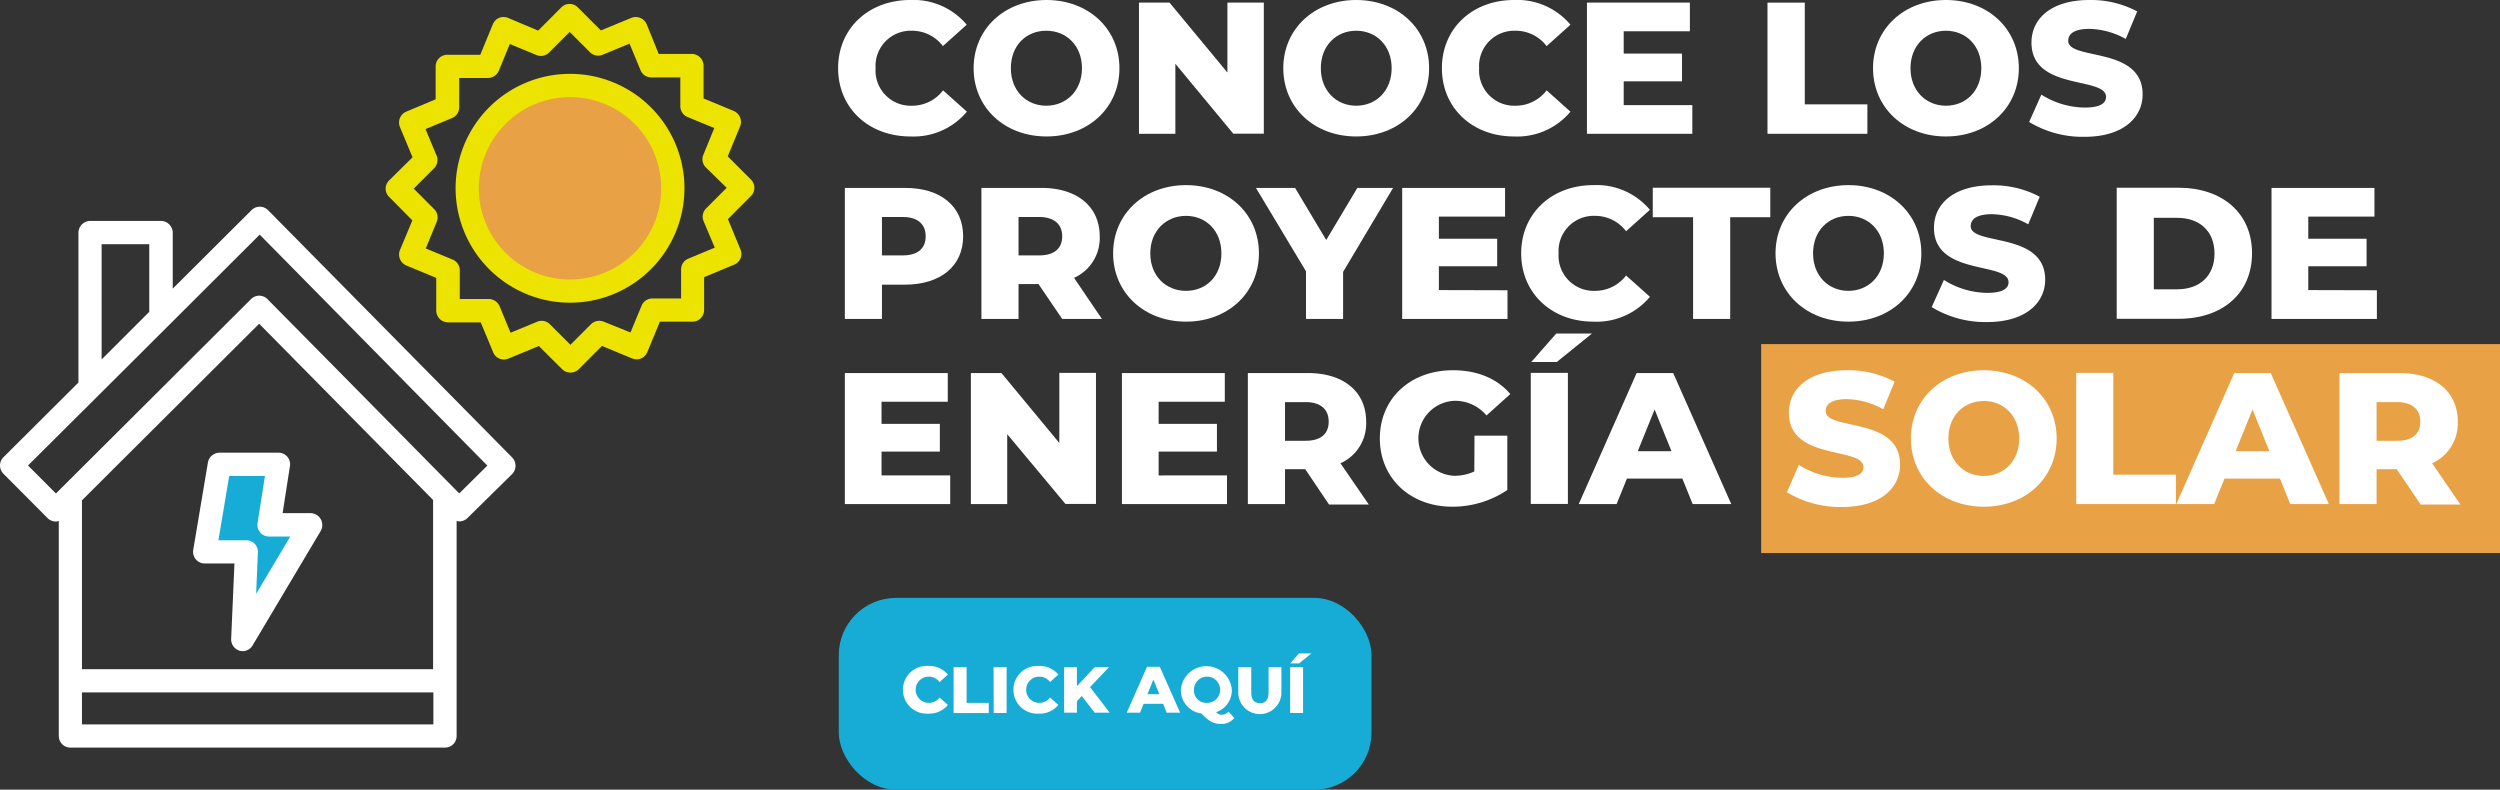<svg xmlns="http://www.w3.org/2000/svg" viewBox="0 0 419.72 132.58"><rect x="0" y="0" width="419.72" height="132.58" fill="#333333" stroke="none"/><defs><style>.cls-1{fill:#17acd5;}.cls-2{fill:#fff;}.cls-3{fill:#e8a145;}.cls-4{fill:#ede300;}</style></defs><title>Recurso 1</title><g id="Capa_2" data-name="Capa 2"><g id="Capa_1-2" data-name="Capa 1"><rect class="cls-1" x="140.82" y="100.38" width="89.44" height="32.2" rx="9.61"/><path class="cls-2" d="M151.59,115.8a4,4,0,0,1,4.23-4,4.07,4.07,0,0,1,3.31,1.45l-1.38,1.26a2.28,2.28,0,0,0-1.82-.91,2.2,2.2,0,0,0,0,4.4,2.27,2.27,0,0,0,1.82-.9l1.38,1.26a4.07,4.07,0,0,1-3.31,1.45A4,4,0,0,1,151.59,115.8Z"/><path class="cls-2" d="M160.1,112h2.18v6H166v1.72H160.1Z"/><path class="cls-2" d="M166.81,112H169v7.7h-2.17Z"/><path class="cls-2" d="M170.14,115.8a4,4,0,0,1,4.23-4,4.07,4.07,0,0,1,3.31,1.45l-1.38,1.26a2.28,2.28,0,0,0-1.82-.91,2.2,2.2,0,0,0,0,4.4,2.27,2.27,0,0,0,1.82-.9l1.38,1.26a4.07,4.07,0,0,1-3.31,1.45A4,4,0,0,1,170.14,115.8Z"/><path class="cls-2" d="M181.62,116.86l-.82.87v1.92h-2.15V112h2.15v3.2l3-3.2h2.39L183,115.36l3.31,4.29h-2.53Z"/><path class="cls-2" d="M195.28,118.16H192l-.6,1.49h-2.23l3.4-7.7h2.15l3.41,7.7h-2.27Zm-.64-1.61-1-2.46-1,2.46Z"/><path class="cls-2" d="M207.21,120.55a2.75,2.75,0,0,1-2.16,1c-1.25,0-2.08-.43-3.36-1.77a3.94,3.94,0,0,1-3.44-3.94,4.29,4.29,0,0,1,8.56,0,3.87,3.87,0,0,1-2.62,3.72,1.16,1.16,0,0,0,.91.44,1.58,1.58,0,0,0,1.16-.54ZM202.53,118a2.2,2.2,0,1,0-2.08-2.2A2.06,2.06,0,0,0,202.53,118Z"/><path class="cls-2" d="M207.89,116.22V112h2.18v4.21c0,1.32.55,1.84,1.46,1.84s1.45-.52,1.45-1.84V112h2.15v4.27a3.62,3.62,0,0,1-7.24,0Z"/><path class="cls-2" d="M216.6,112h2.17v7.7H216.6Zm1.48-2.3h2.09l-2.07,1.68h-1.49Z"/><circle class="cls-3" cx="95.68" cy="31.58" r="15.76"/><polygon class="cls-1" points="35.72 92.78 37.33 78.43 46.01 78.8 46.08 88.01 52.16 88.64 41.72 104.81 41.13 93.26 35.72 92.78"/><path class="cls-4" d="M95.7,50.82A19.21,19.21,0,1,0,76.49,31.61,19.23,19.23,0,0,0,95.7,50.82Zm0-34.52A15.31,15.31,0,1,1,80.39,31.61,15.33,15.33,0,0,1,95.7,16.3Z"/><path class="cls-4" d="M69.23,37,67.14,42a2,2,0,0,0,1,2.54l5.1,2.12v5.47a2,2,0,0,0,1.95,2h5.52l2.11,5.07a1.94,1.94,0,0,0,2.54,1l5.1-2.11L94.39,62a2,2,0,0,0,2.76,0l3.91-3.92,5.07,2.1a1.94,1.94,0,0,0,2.54-1.05L110.79,54h5.48a1.94,1.94,0,0,0,1.94-1.94V46.53l5.05-2.1a1.94,1.94,0,0,0,1.06-2.54l-2.11-5.1,3.87-3.89a1.94,1.94,0,0,0,0-2.75l-3.9-3.9,2.09-5.07a2,2,0,0,0-1.06-2.54l-5.09-2.11V11.05a2,2,0,0,0-2-2h-5.53L108.54,4A2,2,0,0,0,106,3l-5.12,2.11L97,1.23a1.94,1.94,0,0,0-2.75,0L90.35,5.14,85.28,3a2,2,0,0,0-1.49,0A2,2,0,0,0,82.73,4.1l-2.1,5.1H75.14a1.94,1.94,0,0,0-2,1.94v5.53l-5,2.1a2,2,0,0,0-1,2.55l2.12,5.09L65.32,30.3a1.94,1.94,0,0,0,0,2.75Zm4.08-10.83-1.87-4.5,4.45-1.85a1.94,1.94,0,0,0,1.2-1.8V13.09h4.84a2,2,0,0,0,1.81-1.2l1.85-4.5,4.47,1.85a1.93,1.93,0,0,0,2.12-.42l3.46-3.46,3.41,3.41a1.92,1.92,0,0,0,2.12.42l4.52-1.87,1.85,4.47a1.94,1.94,0,0,0,1.8,1.2h4.88v4.85a1.94,1.94,0,0,0,1.2,1.8l4.5,1.86L118.08,26a1.94,1.94,0,0,0,.43,2.12L122,31.53,118.54,35a1.94,1.94,0,0,0-.42,2.12L120,41.58l-4.45,1.85a1.94,1.94,0,0,0-1.2,1.8v4.88h-4.83a1.94,1.94,0,0,0-1.8,1.2l-1.87,4.51L101.35,54a2,2,0,0,0-2.12.42l-3.46,3.46-3.43-3.42A1.94,1.94,0,0,0,90.22,54l-4.5,1.86-1.85-4.46a2,2,0,0,0-1.8-1.2H77.19V45.38a1.94,1.94,0,0,0-1.2-1.8l-4.51-1.87,1.84-4.47a1.94,1.94,0,0,0-.42-2.12l-3.44-3.45,3.42-3.42A2,2,0,0,0,73.31,26.12Z"/><path class="cls-2" d="M32.88,93.91a1.93,1.93,0,0,0,1.48.69h5l-.55,12.64a2,2,0,0,0,1.39,2,2.16,2.16,0,0,0,.56.08,1.94,1.94,0,0,0,1.67-1L53.84,89.15a2,2,0,0,0-1.68-3H47.45l1.23-7.92A1.94,1.94,0,0,0,46.76,76H36.83a2,2,0,0,0-1.92,1.63L32.44,92.33A2,2,0,0,0,32.88,93.91Zm5.6-14h6l-1.24,7.92a2,2,0,0,0,.45,1.57,2,2,0,0,0,1.48.68h3.56L43,99.7l.3-7a1.95,1.95,0,0,0-1.94-2H36.67Z"/><path class="cls-2" d="M9.39,87.56h0a1.94,1.94,0,0,0,.48-.09v36.1a1.94,1.94,0,0,0,1.94,1.94H74.66a1.94,1.94,0,0,0,2-1.94V87.45a1.79,1.79,0,0,0,.46.09h0A2,2,0,0,0,78.45,87L86,79.57a2,2,0,0,0,0-2.75L45,35.28a2,2,0,0,0-1.38-.58h0a2,2,0,0,0-1.38.57L29,48.46V39.09a2,2,0,0,0-1.95-2H15.12a2,2,0,0,0-1.95,2V64.22L.57,76.77A2,2,0,0,0,0,78.15a2,2,0,0,0,.57,1.38L8,87A2,2,0,0,0,9.39,87.56Zm63.32-3.62v28.41H13.76V84L43.51,54.35ZM13.76,121.62v-5.37h59v5.37ZM17.06,41h8V52.35l-8,8Zm26.52-1.63L81.82,78.17,77.1,82.84c-40.43-41-30.64-31-32.19-32.62a2,2,0,0,0-1.38-.58h0a2,2,0,0,0-1.38.57L9.39,82.85,4.7,78.15C20.23,62.72,28.09,54.86,43.58,39.41Z"/><rect class="cls-3" x="295.68" y="57.77" width="124.05" height="35.08"/><path class="cls-2" d="M140.71,11.45c0-6.7,5.13-11.45,12.12-11.45a11.67,11.67,0,0,1,9.47,4.15l-4,3.59a6.49,6.49,0,0,0-5.19-2.58A5.91,5.91,0,0,0,147,11.45a5.91,5.91,0,0,0,6.14,6.3,6.52,6.52,0,0,0,5.19-2.58l4,3.58a11.65,11.65,0,0,1-9.47,4.16C145.84,22.91,140.71,18.15,140.71,11.45Z"/><path class="cls-2" d="M163.46,11.45c0-6.6,5.2-11.45,12.24-11.45s12.24,4.85,12.24,11.45-5.19,11.46-12.24,11.46S163.46,18.06,163.46,11.45Zm18.19,0c0-3.8-2.61-6.29-6-6.29s-5.94,2.49-5.94,6.29,2.61,6.3,5.94,6.3S181.65,15.26,181.65,11.45Z"/><path class="cls-2" d="M212.18.44v22h-5.13l-9.72-11.73V22.46h-6.11V.44h5.13l9.72,11.74V.44Z"/><path class="cls-2" d="M215.45,11.45c0-6.6,5.2-11.45,12.24-11.45s12.24,4.85,12.24,11.45-5.19,11.46-12.24,11.46S215.45,18.06,215.45,11.45Zm18.19,0c0-3.8-2.61-6.29-5.95-6.29s-5.94,2.49-5.94,6.29,2.61,6.3,5.94,6.3S233.64,15.26,233.64,11.45Z"/><path class="cls-2" d="M242.08,11.45c0-6.7,5.13-11.45,12.11-11.45a11.66,11.66,0,0,1,9.47,4.15l-4,3.59a6.52,6.52,0,0,0-5.19-2.58,5.91,5.91,0,0,0-6.14,6.29,5.91,5.91,0,0,0,6.14,6.3,6.55,6.55,0,0,0,5.19-2.58l4,3.58a11.64,11.64,0,0,1-9.47,4.16C247.21,22.91,242.08,18.15,242.08,11.45Z"/><path class="cls-2" d="M284.12,17.65v4.81H266.43V.44h17.28V5.25H272.6V9h9.79v4.65H272.6v4Z"/><path class="cls-2" d="M296.74.44H303V17.52h10.51v4.94H296.74Z"/><path class="cls-2" d="M314.46,11.45C314.46,4.85,319.65,0,326.7,0s12.24,4.85,12.24,11.45-5.19,11.46-12.24,11.46S314.46,18.06,314.46,11.45Zm18.18,0c0-3.8-2.61-6.29-5.94-6.29s-5.95,2.49-5.95,6.29,2.61,6.3,5.95,6.3S332.64,15.26,332.64,11.45Z"/><path class="cls-2" d="M340.67,20.48l2.05-4.59A13.89,13.89,0,0,0,350,18.06c2.58,0,3.58-.72,3.58-1.79,0-3.5-12.52-.95-12.52-9.13,0-3.93,3.21-7.14,9.75-7.14a16.49,16.49,0,0,1,8,1.92l-1.92,4.62a13.05,13.05,0,0,0-6.11-1.69c-2.61,0-3.55.88-3.55,2,0,3.36,12.49.85,12.49,9,0,3.84-3.21,7.12-9.75,7.12A17.36,17.36,0,0,1,340.67,20.48Z"/><path class="cls-2" d="M161.7,39.67c0,5-3.78,8.12-9.79,8.12h-3.84v5.76h-6.23v-22h10.07C157.92,31.52,161.7,34.64,161.7,39.67Zm-6.29,0c0-2-1.29-3.24-3.87-3.24h-3.47v6.45h3.47C154.12,42.88,155.41,41.68,155.41,39.67Z"/><path class="cls-2" d="M174.35,47.69H171v5.86h-6.23v-22h10.07c6,0,9.79,3.12,9.79,8.15a7.31,7.31,0,0,1-4.31,6.95L185,53.55h-6.67Zm.06-11.26H171v6.45h3.46c2.58,0,3.87-1.2,3.87-3.21S177,36.43,174.41,36.43Z"/><path class="cls-2" d="M186.88,42.53c0-6.6,5.19-11.45,12.24-11.45s12.24,4.85,12.24,11.45S206.17,54,199.12,54,186.88,49.14,186.88,42.53Zm18.18,0c0-3.8-2.61-6.29-5.94-6.29s-6,2.49-6,6.29,2.61,6.3,6,6.3S205.06,46.34,205.06,42.53Z"/><path class="cls-2" d="M225.49,45.65v7.9h-6.23v-8l-8.4-14h6.57l5.23,8.75,5.22-8.75h6Z"/><path class="cls-2" d="M253.09,48.73v4.82H235.41v-22h17.27v4.82H241.57v3.71h9.79V44.7h-9.79v4Z"/><path class="cls-2" d="M255.39,42.53c0-6.7,5.13-11.45,12.11-11.45A11.66,11.66,0,0,1,277,35.23l-4,3.59a6.51,6.51,0,0,0-5.19-2.58,5.91,5.91,0,0,0-6.14,6.29,5.91,5.91,0,0,0,6.14,6.3A6.53,6.53,0,0,0,273,46.25l4,3.58A11.64,11.64,0,0,1,267.5,54C260.52,54,255.39,49.24,255.39,42.53Z"/><path class="cls-2" d="M284.25,36.46h-6.77V31.52h19.73v4.94h-6.73V53.55h-6.23Z"/><path class="cls-2" d="M298.09,42.53c0-6.6,5.2-11.45,12.24-11.45s12.24,4.85,12.24,11.45S317.38,54,310.33,54,298.09,49.14,298.09,42.53Zm18.19,0c0-3.8-2.61-6.29-5.95-6.29s-5.94,2.49-5.94,6.29,2.61,6.3,5.94,6.3S316.28,46.34,316.28,42.53Z"/><path class="cls-2" d="M324.31,51.56,326.36,47a13.88,13.88,0,0,0,7.26,2.17c2.58,0,3.59-.72,3.59-1.79,0-3.5-12.52-1-12.52-9.13,0-3.93,3.21-7.14,9.75-7.14a16.48,16.48,0,0,1,8,1.92l-1.92,4.63a12.89,12.89,0,0,0-6.1-1.7c-2.61,0-3.56.88-3.56,2,0,3.36,12.5.85,12.5,9,0,3.83-3.21,7.11-9.76,7.11A17.32,17.32,0,0,1,324.31,51.56Z"/><path class="cls-2" d="M355.37,31.52h10.41c7.3,0,12.31,4.25,12.31,11s-5,11-12.31,11H355.37Zm10.16,17.05c3.75,0,6.26-2.23,6.26-6s-2.51-6-6.26-6H361.6V48.57Z"/><path class="cls-2" d="M399.05,48.73v4.82H381.36v-22h17.28v4.82H387.53v3.71h9.79V44.7h-9.79v4Z"/><path class="cls-2" d="M159.53,79.81v4.82H141.84v-22h17.28v4.82H148v3.71h9.79v4.66H148v4Z"/><path class="cls-2" d="M184,62.6v22h-5.13L169.1,72.89V84.63H163v-22h5.13l9.72,11.74V62.6Z"/><path class="cls-2" d="M206,79.81v4.82H188.36v-22h17.27v4.82H194.52v3.71h9.79v4.66h-9.79v4Z"/><path class="cls-2" d="M219.13,78.77h-3.39v5.86H209.5v-22h10.07c6,0,9.79,3.12,9.79,8.15a7.32,7.32,0,0,1-4.31,7l4.75,6.92h-6.67Zm.07-11.26h-3.46V74h3.46c2.58,0,3.87-1.19,3.87-3.21S221.78,67.51,219.2,67.51Z"/><path class="cls-2" d="M247.55,73.14h5.51v9.13a16.49,16.49,0,0,1-9.25,2.8c-7,0-12.15-4.75-12.15-11.46s5.13-11.45,12.27-11.45c4.12,0,7.46,1.42,9.63,4l-4,3.59a6.86,6.86,0,0,0-5.34-2.46,6.3,6.3,0,0,0-.07,12.59,7.82,7.82,0,0,0,3.37-.73Z"/><path class="cls-2" d="M257,62.6h6.23v22H257ZM261.27,56h6l-5.91,4.78h-4.28Z"/><path class="cls-2" d="M282.45,80.35h-9.31l-1.73,4.28h-6.36l9.72-22h6.14l9.75,22h-6.48Zm-1.83-4.6-2.83-7-2.83,7Z"/><path class="cls-2" d="M300,82.64l2-4.59a13.89,13.89,0,0,0,7.27,2.17c2.58,0,3.58-.72,3.58-1.79,0-3.49-12.52-1-12.52-9.13,0-3.93,3.21-7.14,9.76-7.14a16.48,16.48,0,0,1,8,1.92l-1.92,4.63a13,13,0,0,0-6.11-1.7c-2.61,0-3.55.88-3.55,2,0,3.37,12.49.85,12.49,9,0,3.84-3.21,7.11-9.75,7.11A17.36,17.36,0,0,1,300,82.64Z"/><path class="cls-2" d="M320.81,73.61c0-6.6,5.2-11.45,12.24-11.45S345.29,67,345.29,73.61s-5.19,11.46-12.24,11.46S320.81,80.22,320.81,73.61Zm18.19,0c0-3.8-2.61-6.29-5.95-6.29s-5.94,2.49-5.94,6.29,2.61,6.3,5.94,6.3S339,77.42,339,73.61Z"/><path class="cls-2" d="M348.57,62.6h6.23V79.69h10.51v4.94H348.57Z"/><path class="cls-2" d="M382.78,80.35h-9.32l-1.73,4.28h-6.35l9.72-22h6.13l9.76,22h-6.48ZM381,75.75l-2.83-7-2.83,7Z"/><path class="cls-2" d="M402.38,78.77H399v5.86h-6.23v-22h10.07c6,0,9.79,3.12,9.79,8.15a7.34,7.34,0,0,1-4.31,7l4.75,6.92h-6.67Zm.07-11.26H399V74h3.47c2.58,0,3.87-1.19,3.87-3.21S405,67.51,402.45,67.51Z"/></g></g></svg>